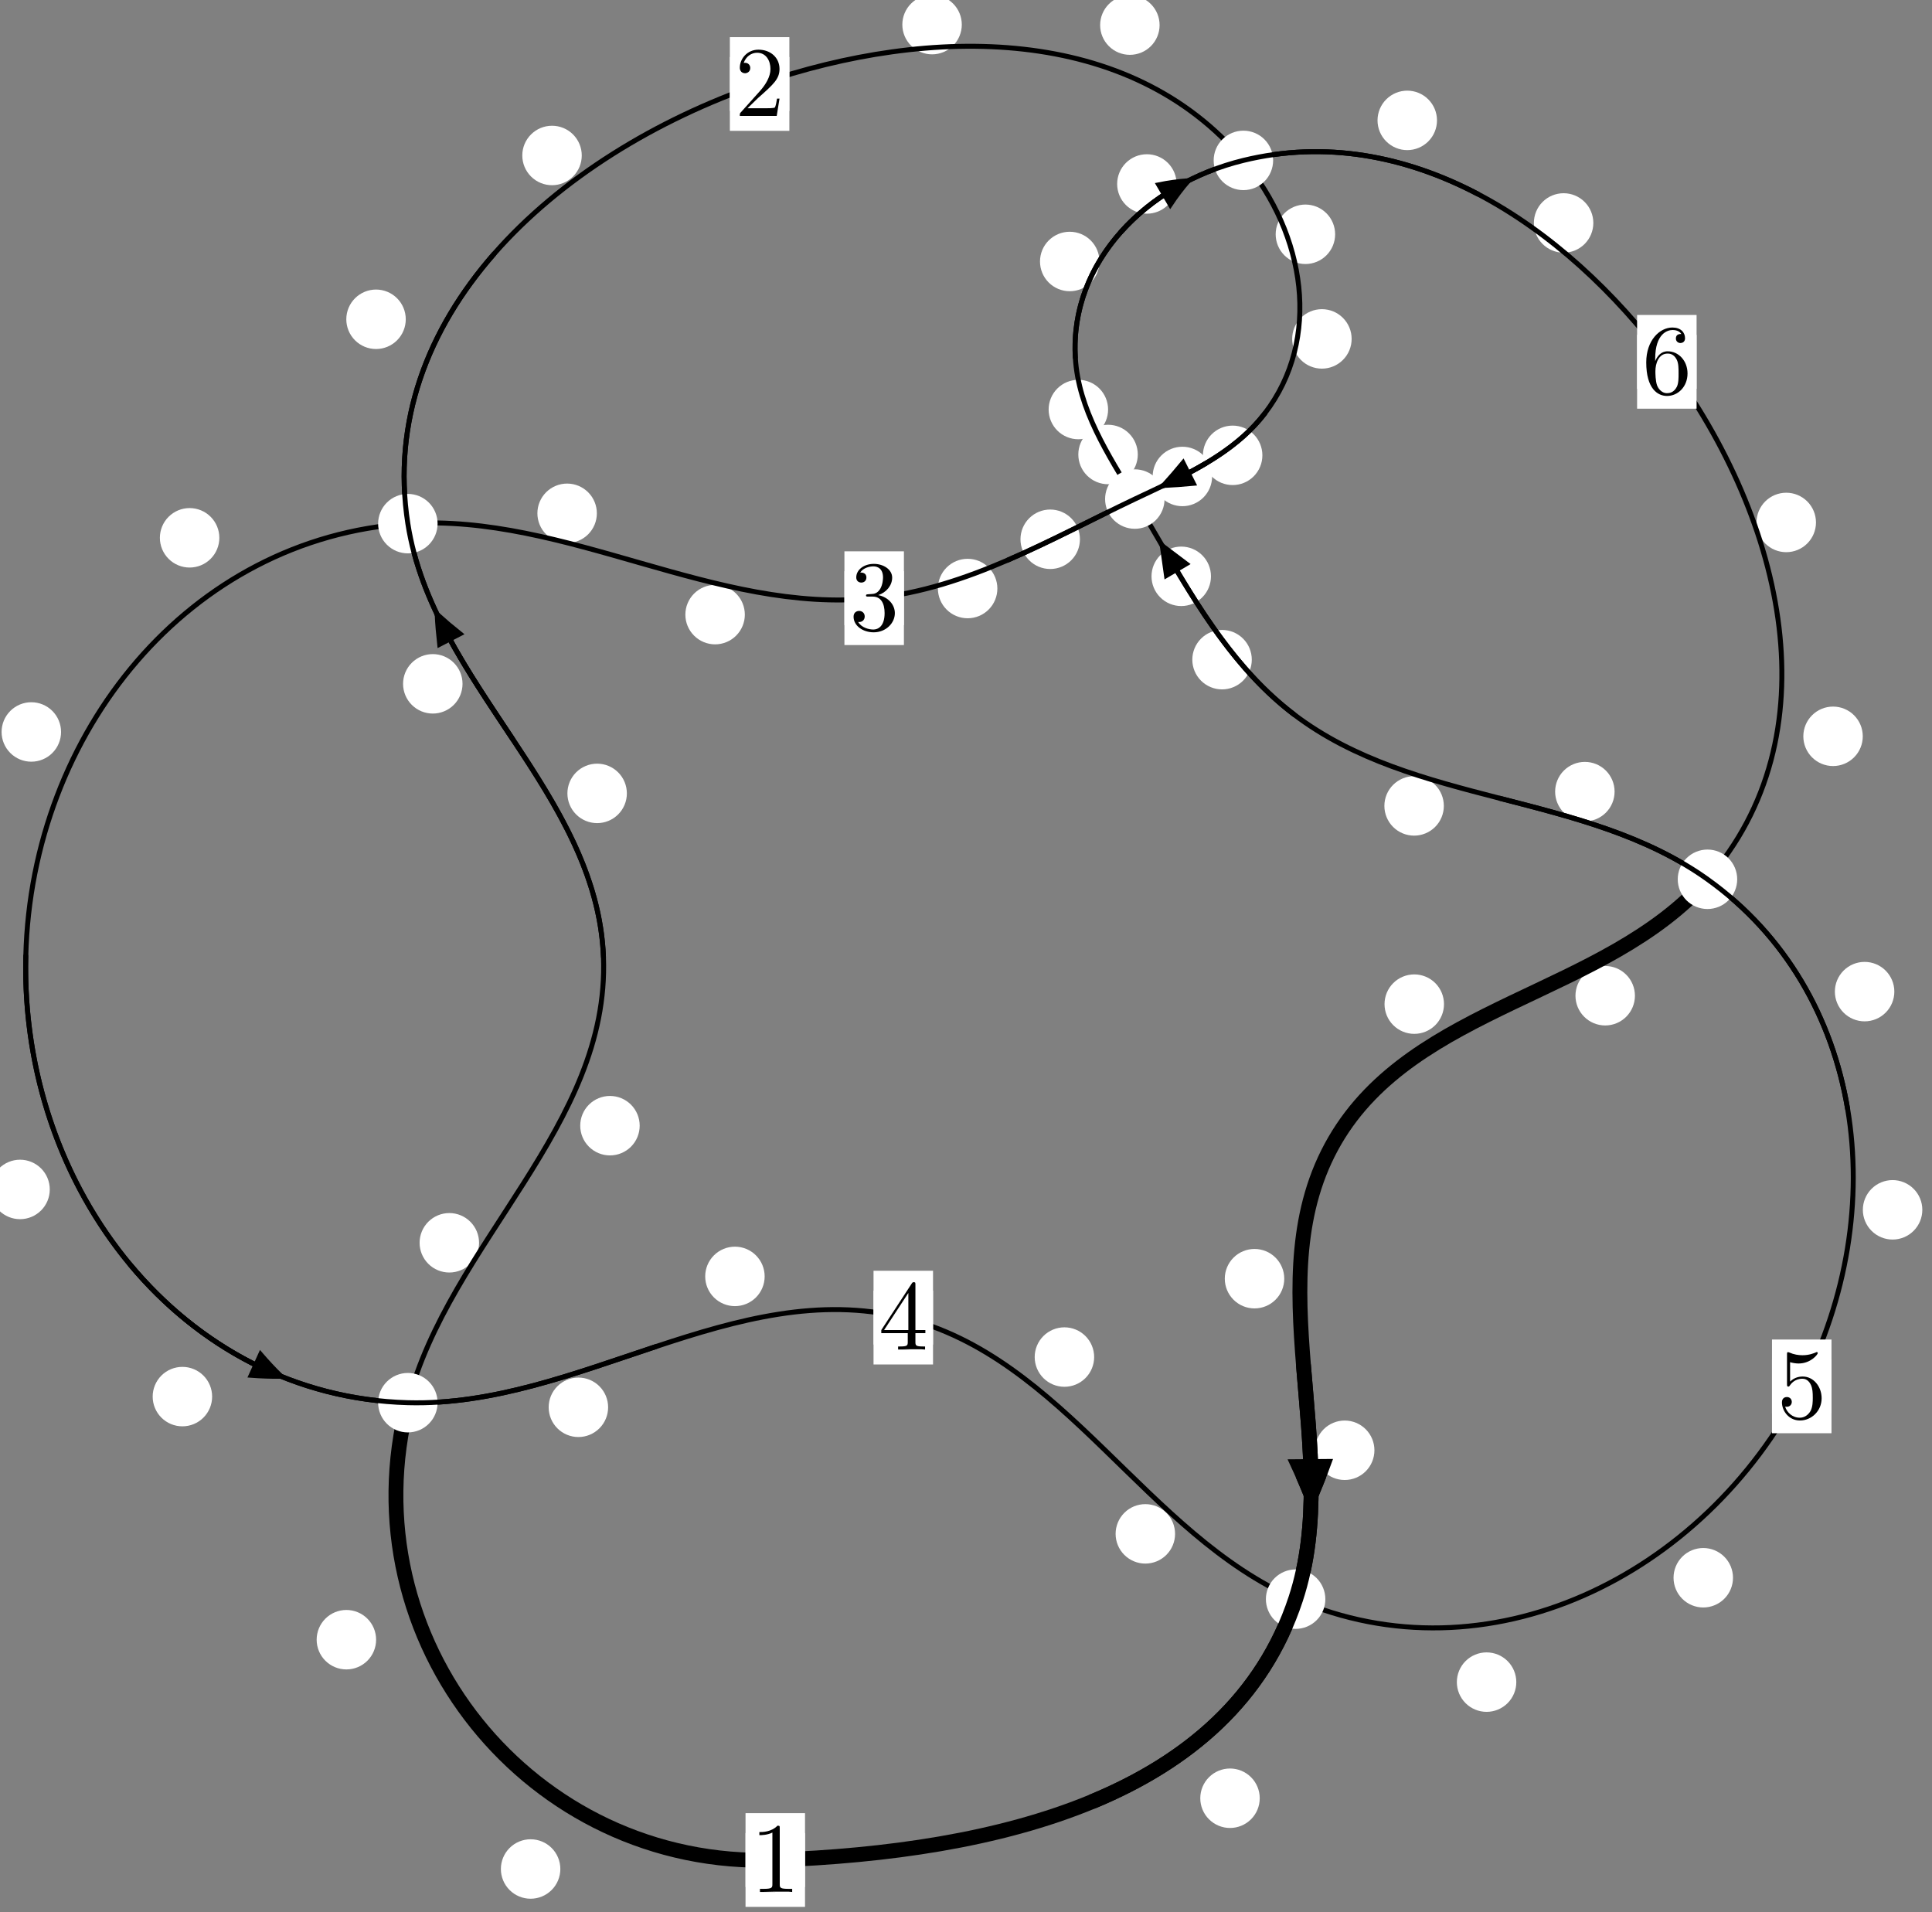 <?xml version="1.0"?>
<!-- Created by MetaPost 1.999 on 2021.07.06:0007 -->
<svg version="1.1" xmlns="http://www.w3.org/2000/svg" xmlns:xlink="http://www.w3.org/1999/xlink" width="194.216" height="192.195" viewBox="0 0 194.216 192.195">
<rect x="0" y="0" width="194.216" height="192.195" fill="#808080" stroke="none"/>
<!-- Original BoundingBox: -41.973480 -50.680603 152.242676 141.514511 -->
  <defs>
    <g transform="scale(0.01,0.01)" id="GLYPHcmr10_49">
      <path style="fill-rule: evenodd;" d="M294 -640C294 -664,294 -666,271 -666C209 -602,121 -602,89 -602L89 -571C109 -571,168 -571,220 -597L220 -79C220 -43,217 -31,127 -31L95 -31L95 -0L257 -0L130 -3L217 -3L257 -3L297 -3L384 -3L419 -0L419 -31L387 -31C297 -31,294 -42,294 -79"></path>
    </g>
    <g transform="scale(0.01,0.01)" id="GLYPHcmr10_50">
      <path style="fill-rule: evenodd;" d="M127 -77L233 -180C389 -318,449 -372,449 -472C449 -586,359 -666,237 -666C124 -666,50 -574,50 -485C50 -429,100 -429,103 -429C120 -429,155 -441,155 -482C155 -508,137 -534,102 -534C94 -534,92 -534,89 -533C112 -598,166 -635,224 -635C315 -635,358 -554,358 -472C358 -392,308 -313,253 -251L61 -37C50 -26,50 -24,50 -0L421 -0L449 -174L424 -174C419 -144,412 -100,402 -85C395 -77,329 -77,307 -77"></path>
    </g>
    <g transform="scale(0.01,0.01)" id="GLYPHcmr10_51">
      <path style="fill-rule: evenodd;" d="M290 -352C372 -379,430 -449,430 -528C430 -610,342 -666,246 -666C145 -666,69 -606,69 -530C69 -497,91 -478,120 -478C151 -478,171 -500,171 -529C171 -579,124 -579,109 -579C140 -628,206 -641,242 -641C283 -641,338 -619,338 -529C338 -517,336 -459,310 -415C280 -367,246 -364,221 -363C213 -362,189 -360,182 -360C174 -359,167 -358,167 -348C167 -337,174 -337,191 -337L235 -337C317 -337,354 -269,354 -171C354 -35,285 -6,241 -6C198 -6,123 -23,88 -82C123 -77,154 -99,154 -137C154 -173,127 -193,98 -193C74 -193,42 -179,42 -135C42 -44,135 22,244 22C366 22,457 -69,457 -171C457 -253,394 -331,290 -352"></path>
    </g>
    <g transform="scale(0.01,0.01)" id="GLYPHcmr10_52">
      <path style="fill-rule: evenodd;" d="M294 -165L294 -78C294 -42,292 -31,218 -31L197 -31L197 -0L332 -0L238 -3L290 -3L332 -3L374 -3L427 -3L468 -0L468 -31L447 -31C373 -31,371 -42,371 -78L371 -165L471 -165L471 -196L371 -196L371 -651C371 -671,371 -677,355 -677C346 -677,343 -677,335 -665L28 -196L28 -165M300 -196L56 -196L300 -569"></path>
    </g>
    <g transform="scale(0.01,0.01)" id="GLYPHcmr10_53">
      <path style="fill-rule: evenodd;" d="M449 -201C449 -320,367 -420,259 -420C211 -420,168 -404,132 -369L132 -564C152 -558,185 -551,217 -551C340 -551,410 -642,410 -655C410 -661,407 -666,400 -666C399 -666,397 -666,392 -663C372 -654,323 -634,256 -634C216 -634,170 -641,123 -662C115 -665,113 -665,111 -665C101 -665,101 -657,101 -641L101 -345C101 -327,101 -319,115 -319C122 -319,124 -322,128 -328C139 -344,176 -398,257 -398C309 -398,334 -352,342 -334C358 -297,360 -258,360 -208C360 -173,360 -113,336 -71C312 -32,275 -6,229 -6C156 -6,99 -59,82 -118C85 -117,88 -116,99 -116C132 -116,149 -141,149 -165C149 -189,132 -214,99 -214C85 -214,50 -207,50 -161C50 -75,119 22,231 22C347 22,449 -74,449 -201"></path>
    </g>
    <g transform="scale(0.01,0.01)" id="GLYPHcmr10_54">
      <path style="fill-rule: evenodd;" d="M132 -328L132 -352C132 -605,256 -641,307 -641C331 -641,373 -635,395 -601C380 -601,340 -601,340 -556C340 -525,364 -510,386 -510C402 -510,432 -519,432 -558C432 -618,388 -666,305 -666C177 -666,42 -537,42 -316C42 -49,158 22,251 22C362 22,457 -72,457 -204C457 -331,368 -427,257 -427C189 -427,152 -376,132 -328M251 -6C188 -6,158 -66,152 -81C134 -128,134 -208,134 -226C134 -304,166 -404,256 -404C272 -404,318 -404,349 -342C367 -305,367 -254,367 -205C367 -157,367 -107,350 -71C320 -11,274 -6,251 -6"></path>
    </g>
  </defs>
  <path d="M56.329 187.873C56.329 187.081,56.014 186.32,55.453 185.76C54.893 185.2,54.133 184.885,53.34 184.885C52.547 184.885,51.787 185.2,51.227 185.76C50.666 186.32,50.351 187.081,50.351 187.873C50.351 188.666,50.666 189.426,51.227 189.987C51.787 190.547,52.547 190.862,53.34 190.862C54.133 190.862,54.893 190.547,55.453 189.987C56.014 189.426,56.329 188.666,56.329 187.873Z" style="fill: rgb(100%,100%,100%);stroke: none;"></path>
  <path d="M80.925 186.97C80.925 186.178,80.61 185.418,80.049 184.857C79.489 184.297,78.729 183.982,77.936 183.982C77.143 183.982,76.383 184.297,75.823 184.857C75.262 185.418,74.947 186.178,74.947 186.97C74.947 187.763,75.262 188.523,75.823 189.084C76.383 189.644,77.143 189.959,77.936 189.959C78.729 189.959,79.489 189.644,80.049 189.084C80.61 188.523,80.925 187.763,80.925 186.97Z" style="fill: rgb(100%,100%,100%);stroke: none;"></path>
  <path d="M48.158 124.927C48.158 124.134,47.843 123.374,47.282 122.813C46.722 122.253,45.962 121.938,45.169 121.938C44.376 121.938,43.616 122.253,43.056 122.813C42.495 123.374,42.18 124.134,42.18 124.927C42.18 125.719,42.495 126.479,43.056 127.04C43.616 127.6,44.376 127.915,45.169 127.915C45.962 127.915,46.722 127.6,47.282 127.04C47.843 126.479,48.158 125.719,48.158 124.927Z" style="fill: rgb(100%,100%,100%);stroke: none;"></path>
  <path d="M37.809 164.824C37.809 164.031,37.494 163.271,36.934 162.711C36.373 162.15,35.613 161.835,34.821 161.835C34.028 161.835,33.268 162.15,32.707 162.711C32.147 163.271,31.832 164.031,31.832 164.824C31.832 165.617,32.147 166.377,32.707 166.937C33.268 167.498,34.028 167.813,34.821 167.813C35.613 167.813,36.373 167.498,36.934 166.937C37.494 166.377,37.809 165.617,37.809 164.824Z" style="fill: rgb(100%,100%,100%);stroke: none;"></path>
  <path d="M63.016 79.753C63.016 78.96,62.701 78.2,62.141 77.639C61.58 77.079,60.82 76.764,60.028 76.764C59.235 76.764,58.475 77.079,57.914 77.639C57.354 78.2,57.039 78.96,57.039 79.753C57.039 80.545,57.354 81.306,57.914 81.866C58.475 82.426,59.235 82.741,60.028 82.741C60.82 82.741,61.58 82.426,62.141 81.866C62.701 81.306,63.016 80.545,63.016 79.753Z" style="fill: rgb(100%,100%,100%);stroke: none;"></path>
  <path d="M64.305 113.155C64.305 112.362,63.99 111.602,63.43 111.041C62.869 110.481,62.109 110.166,61.316 110.166C60.524 110.166,59.763 110.481,59.203 111.041C58.642 111.602,58.328 112.362,58.328 113.155C58.328 113.947,58.642 114.707,59.203 115.268C59.763 115.828,60.524 116.143,61.316 116.143C62.109 116.143,62.869 115.828,63.43 115.268C63.99 114.707,64.305 113.947,64.305 113.155Z" style="fill: rgb(100%,100%,100%);stroke: none;"></path>
  <path d="M40.79 32.095C40.79 31.302,40.475 30.542,39.915 29.982C39.354 29.421,38.594 29.106,37.801 29.106C37.009 29.106,36.249 29.421,35.688 29.982C35.128 30.542,34.813 31.302,34.813 32.095C34.813 32.888,35.128 33.648,35.688 34.208C36.249 34.769,37.009 35.084,37.801 35.084C38.594 35.084,39.354 34.769,39.915 34.208C40.475 33.648,40.79 32.888,40.79 32.095Z" style="fill: rgb(100%,100%,100%);stroke: none;"></path>
  <path d="M46.496 68.739C46.496 67.947,46.181 67.187,45.621 66.626C45.06 66.066,44.3 65.751,43.507 65.751C42.715 65.751,41.955 66.066,41.394 66.626C40.834 67.187,40.519 67.947,40.519 68.739C40.519 69.532,40.834 70.292,41.394 70.853C41.955 71.413,42.715 71.728,43.507 71.728C44.3 71.728,45.06 71.413,45.621 70.853C46.181 70.292,46.496 69.532,46.496 68.739Z" style="fill: rgb(100%,100%,100%);stroke: none;"></path>
  <path d="M96.686 2.474C96.686 1.682,96.371 0.921,95.81 0.361C95.25 -0.2,94.49 -0.515,93.697 -0.515C92.904 -0.515,92.144 -0.2,91.584 0.361C91.023 0.921,90.708 1.682,90.708 2.474C90.708 3.267,91.023 4.027,91.584 4.588C92.144 5.148,92.904 5.463,93.697 5.463C94.49 5.463,95.25 5.148,95.81 4.588C96.371 4.027,96.686 3.267,96.686 2.474Z" style="fill: rgb(100%,100%,100%);stroke: none;"></path>
  <path d="M58.482 15.628C58.482 14.836,58.167 14.075,57.606 13.515C57.046 12.954,56.286 12.64,55.493 12.64C54.7 12.64,53.94 12.954,53.38 13.515C52.819 14.075,52.504 14.836,52.504 15.628C52.504 16.421,52.819 17.181,53.38 17.742C53.94 18.302,54.7 18.617,55.493 18.617C56.286 18.617,57.046 18.302,57.606 17.742C58.167 17.181,58.482 16.421,58.482 15.628Z" style="fill: rgb(100%,100%,100%);stroke: none;"></path>
  <path d="M134.216 23.551C134.216 22.758,133.901 21.998,133.341 21.438C132.78 20.877,132.02 20.562,131.227 20.562C130.435 20.562,129.674 20.877,129.114 21.438C128.553 21.998,128.238 22.758,128.238 23.551C128.238 24.344,128.553 25.104,129.114 25.665C129.674 26.225,130.435 26.54,131.227 26.54C132.02 26.54,132.78 26.225,133.341 25.665C133.901 25.104,134.216 24.344,134.216 23.551Z" style="fill: rgb(100%,100%,100%);stroke: none;"></path>
  <path d="M116.57 2.523C116.57 1.731,116.255 0.971,115.695 0.41C115.134 -0.15,114.374 -0.465,113.581 -0.465C112.788 -0.465,112.028 -0.15,111.468 0.41C110.907 0.971,110.592 1.731,110.592 2.523C110.592 3.316,110.907 4.076,111.468 4.637C112.028 5.197,112.788 5.512,113.581 5.512C114.374 5.512,115.134 5.197,115.695 4.637C116.255 4.076,116.57 3.316,116.57 2.523Z" style="fill: rgb(100%,100%,100%);stroke: none;"></path>
  <path d="M126.902 45.77C126.902 44.978,126.588 44.217,126.027 43.657C125.467 43.097,124.706 42.782,123.914 42.782C123.121 42.782,122.361 43.097,121.8 43.657C121.24 44.217,120.925 44.978,120.925 45.77C120.925 46.563,121.24 47.323,121.8 47.884C122.361 48.444,123.121 48.759,123.914 48.759C124.706 48.759,125.467 48.444,126.027 47.884C126.588 47.323,126.902 46.563,126.902 45.77Z" style="fill: rgb(100%,100%,100%);stroke: none;"></path>
  <path d="M135.875 34.067C135.875 33.274,135.56 32.514,134.999 31.954C134.439 31.393,133.679 31.078,132.886 31.078C132.093 31.078,131.333 31.393,130.773 31.954C130.212 32.514,129.897 33.274,129.897 34.067C129.897 34.86,130.212 35.62,130.773 36.18C131.333 36.741,132.093 37.056,132.886 37.056C133.679 37.056,134.439 36.741,134.999 36.18C135.56 35.62,135.875 34.86,135.875 34.067Z" style="fill: rgb(100%,100%,100%);stroke: none;"></path>
  <path d="M108.562 54.208C108.562 53.415,108.247 52.655,107.686 52.095C107.126 51.534,106.366 51.219,105.573 51.219C104.78 51.219,104.02 51.534,103.46 52.095C102.899 52.655,102.584 53.415,102.584 54.208C102.584 55.001,102.899 55.761,103.46 56.321C104.02 56.882,104.78 57.197,105.573 57.197C106.366 57.197,107.126 56.882,107.686 56.321C108.247 55.761,108.562 55.001,108.562 54.208Z" style="fill: rgb(100%,100%,100%);stroke: none;"></path>
  <path d="M121.849 47.894C121.849 47.102,121.534 46.341,120.974 45.781C120.414 45.22,119.653 44.906,118.861 44.906C118.068 44.906,117.308 45.22,116.747 45.781C116.187 46.341,115.872 47.102,115.872 47.894C115.872 48.687,116.187 49.447,116.747 50.008C117.308 50.568,118.068 50.883,118.861 50.883C119.653 50.883,120.414 50.568,120.974 50.008C121.534 49.447,121.849 48.687,121.849 47.894Z" style="fill: rgb(100%,100%,100%);stroke: none;"></path>
  <path d="M74.875 61.783C74.875 60.99,74.56 60.23,73.999 59.669C73.439 59.109,72.679 58.794,71.886 58.794C71.093 58.794,70.333 59.109,69.773 59.669C69.212 60.23,68.897 60.99,68.897 61.783C68.897 62.575,69.212 63.335,69.773 63.896C70.333 64.456,71.093 64.771,71.886 64.771C72.679 64.771,73.439 64.456,73.999 63.896C74.56 63.335,74.875 62.575,74.875 61.783Z" style="fill: rgb(100%,100%,100%);stroke: none;"></path>
  <path d="M100.261 59.16C100.261 58.367,99.946 57.607,99.385 57.046C98.825 56.486,98.065 56.171,97.272 56.171C96.479 56.171,95.719 56.486,95.159 57.046C94.598 57.607,94.283 58.367,94.283 59.16C94.283 59.952,94.598 60.713,95.159 61.273C95.719 61.834,96.479 62.149,97.272 62.149C98.065 62.149,98.825 61.834,99.385 61.273C99.946 60.713,100.261 59.952,100.261 59.16Z" style="fill: rgb(100%,100%,100%);stroke: none;"></path>
  <path d="M22.05 54.061C22.05 53.268,21.735 52.508,21.174 51.948C20.614 51.387,19.854 51.072,19.061 51.072C18.268 51.072,17.508 51.387,16.948 51.948C16.387 52.508,16.072 53.268,16.072 54.061C16.072 54.854,16.387 55.614,16.948 56.174C17.508 56.735,18.268 57.05,19.061 57.05C19.854 57.05,20.614 56.735,21.174 56.174C21.735 55.614,22.05 54.854,22.05 54.061Z" style="fill: rgb(100%,100%,100%);stroke: none;"></path>
  <path d="M60 51.597C60 50.805,59.685 50.045,59.124 49.484C58.564 48.924,57.804 48.609,57.011 48.609C56.218 48.609,55.458 48.924,54.898 49.484C54.337 50.045,54.022 50.805,54.022 51.597C54.022 52.39,54.337 53.15,54.898 53.711C55.458 54.271,56.218 54.586,57.011 54.586C57.804 54.586,58.564 54.271,59.124 53.711C59.685 53.15,60 52.39,60 51.597Z" style="fill: rgb(100%,100%,100%);stroke: none;"></path>
  <path d="M5.004 119.564C5.004 118.771,4.689 118.011,4.129 117.451C3.568 116.89,2.808 116.575,2.015 116.575C1.223 116.575,0.462 116.89,-0.098 117.451C-0.659 118.011,-0.973 118.771,-0.973 119.564C-0.973 120.357,-0.659 121.117,-0.098 121.677C0.462 122.238,1.223 122.553,2.015 122.553C2.808 122.553,3.568 122.238,4.129 121.677C4.689 121.117,5.004 120.357,5.004 119.564Z" style="fill: rgb(100%,100%,100%);stroke: none;"></path>
  <path d="M6.138 73.577C6.138 72.785,5.823 72.025,5.262 71.464C4.702 70.904,3.942 70.589,3.149 70.589C2.356 70.589,1.596 70.904,1.036 71.464C0.475 72.025,0.16 72.785,0.16 73.577C0.16 74.37,0.475 75.13,1.036 75.691C1.596 76.251,2.356 76.566,3.149 76.566C3.942 76.566,4.702 76.251,5.262 75.691C5.823 75.13,6.138 74.37,6.138 73.577Z" style="fill: rgb(100%,100%,100%);stroke: none;"></path>
  <path d="M61.132 141.463C61.132 140.67,60.817 139.91,60.257 139.35C59.696 138.789,58.936 138.474,58.143 138.474C57.351 138.474,56.591 138.789,56.03 139.35C55.47 139.91,55.155 140.67,55.155 141.463C55.155 142.256,55.47 143.016,56.03 143.576C56.591 144.137,57.351 144.452,58.143 144.452C58.936 144.452,59.696 144.137,60.257 143.576C60.817 143.016,61.132 142.256,61.132 141.463Z" style="fill: rgb(100%,100%,100%);stroke: none;"></path>
  <path d="M21.325 140.388C21.325 139.595,21.01 138.835,20.45 138.274C19.89 137.714,19.129 137.399,18.337 137.399C17.544 137.399,16.784 137.714,16.223 138.274C15.663 138.835,15.348 139.595,15.348 140.388C15.348 141.18,15.663 141.941,16.223 142.501C16.784 143.062,17.544 143.376,18.337 143.376C19.129 143.376,19.89 143.062,20.45 142.501C21.01 141.941,21.325 141.18,21.325 140.388Z" style="fill: rgb(100%,100%,100%);stroke: none;"></path>
  <path d="M109.991 136.413C109.991 135.62,109.676 134.86,109.115 134.3C108.555 133.739,107.794 133.424,107.002 133.424C106.209 133.424,105.449 133.739,104.888 134.3C104.328 134.86,104.013 135.62,104.013 136.413C104.013 137.206,104.328 137.966,104.888 138.526C105.449 139.087,106.209 139.402,107.002 139.402C107.794 139.402,108.555 139.087,109.115 138.526C109.676 137.966,109.991 137.206,109.991 136.413Z" style="fill: rgb(100%,100%,100%);stroke: none;"></path>
  <path d="M76.868 128.305C76.868 127.512,76.553 126.752,75.993 126.192C75.432 125.631,74.672 125.316,73.88 125.316C73.087 125.316,72.327 125.631,71.766 126.192C71.206 126.752,70.891 127.512,70.891 128.305C70.891 129.098,71.206 129.858,71.766 130.419C72.327 130.979,73.087 131.294,73.88 131.294C74.672 131.294,75.432 130.979,75.993 130.419C76.553 129.858,76.868 129.098,76.868 128.305Z" style="fill: rgb(100%,100%,100%);stroke: none;"></path>
  <path d="M152.428 169.088C152.428 168.296,152.113 167.535,151.553 166.975C150.992 166.414,150.232 166.1,149.44 166.1C148.647 166.1,147.887 166.414,147.326 166.975C146.766 167.535,146.451 168.296,146.451 169.088C146.451 169.881,146.766 170.641,147.326 171.202C147.887 171.762,148.647 172.077,149.44 172.077C150.232 172.077,150.992 171.762,151.553 171.202C152.113 170.641,152.428 169.881,152.428 169.088Z" style="fill: rgb(100%,100%,100%);stroke: none;"></path>
  <path d="M118.125 154.185C118.125 153.393,117.81 152.632,117.25 152.072C116.689 151.511,115.929 151.197,115.137 151.197C114.344 151.197,113.584 151.511,113.023 152.072C112.463 152.632,112.148 153.393,112.148 154.185C112.148 154.978,112.463 155.738,113.023 156.299C113.584 156.859,114.344 157.174,115.137 157.174C115.929 157.174,116.689 156.859,117.25 156.299C117.81 155.738,118.125 154.978,118.125 154.185Z" style="fill: rgb(100%,100%,100%);stroke: none;"></path>
  <path d="M193.243 121.613C193.243 120.82,192.928 120.06,192.367 119.499C191.807 118.939,191.047 118.624,190.254 118.624C189.461 118.624,188.701 118.939,188.141 119.499C187.58 120.06,187.265 120.82,187.265 121.613C187.265 122.405,187.58 123.166,188.141 123.726C188.701 124.286,189.461 124.601,190.254 124.601C191.047 124.601,191.807 124.286,192.367 123.726C192.928 123.166,193.243 122.405,193.243 121.613Z" style="fill: rgb(100%,100%,100%);stroke: none;"></path>
  <path d="M174.211 158.597C174.211 157.804,173.896 157.044,173.336 156.483C172.775 155.923,172.015 155.608,171.222 155.608C170.43 155.608,169.669 155.923,169.109 156.483C168.549 157.044,168.234 157.804,168.234 158.597C168.234 159.389,168.549 160.15,169.109 160.71C169.669 161.27,170.43 161.585,171.222 161.585C172.015 161.585,172.775 161.27,173.336 160.71C173.896 160.15,174.211 159.389,174.211 158.597Z" style="fill: rgb(100%,100%,100%);stroke: none;"></path>
  <path d="M162.308 79.575C162.308 78.782,161.993 78.022,161.433 77.461C160.872 76.901,160.112 76.586,159.32 76.586C158.527 76.586,157.767 76.901,157.206 77.461C156.646 78.022,156.331 78.782,156.331 79.575C156.331 80.367,156.646 81.128,157.206 81.688C157.767 82.249,158.527 82.564,159.32 82.564C160.112 82.564,160.872 82.249,161.433 81.688C161.993 81.128,162.308 80.367,162.308 79.575Z" style="fill: rgb(100%,100%,100%);stroke: none;"></path>
  <path d="M190.43 99.678C190.43 98.886,190.115 98.126,189.554 97.565C188.994 97.005,188.234 96.69,187.441 96.69C186.648 96.69,185.888 97.005,185.328 97.565C184.767 98.126,184.452 98.886,184.452 99.678C184.452 100.471,184.767 101.231,185.328 101.792C185.888 102.352,186.648 102.667,187.441 102.667C188.234 102.667,188.994 102.352,189.554 101.792C190.115 101.231,190.43 100.471,190.43 99.678Z" style="fill: rgb(100%,100%,100%);stroke: none;"></path>
  <path d="M125.837 66.31C125.837 65.517,125.522 64.757,124.961 64.196C124.401 63.636,123.641 63.321,122.848 63.321C122.055 63.321,121.295 63.636,120.735 64.196C120.174 64.757,119.859 65.517,119.859 66.31C119.859 67.102,120.174 67.863,120.735 68.423C121.295 68.984,122.055 69.298,122.848 69.298C123.641 69.298,124.401 68.984,124.961 68.423C125.522 67.863,125.837 67.102,125.837 66.31Z" style="fill: rgb(100%,100%,100%);stroke: none;"></path>
  <path d="M145.143 81.01C145.143 80.218,144.828 79.457,144.268 78.897C143.707 78.336,142.947 78.022,142.154 78.022C141.362 78.022,140.602 78.336,140.041 78.897C139.481 79.457,139.166 80.218,139.166 81.01C139.166 81.803,139.481 82.563,140.041 83.124C140.602 83.684,141.362 83.999,142.154 83.999C142.947 83.999,143.707 83.684,144.268 83.124C144.828 82.563,145.143 81.803,145.143 81.01Z" style="fill: rgb(100%,100%,100%);stroke: none;"></path>
  <path d="M114.377 45.686C114.377 44.893,114.062 44.133,113.501 43.573C112.941 43.012,112.18 42.697,111.388 42.697C110.595 42.697,109.835 43.012,109.274 43.573C108.714 44.133,108.399 44.893,108.399 45.686C108.399 46.479,108.714 47.239,109.274 47.799C109.835 48.36,110.595 48.675,111.388 48.675C112.18 48.675,112.941 48.36,113.501 47.799C114.062 47.239,114.377 46.479,114.377 45.686Z" style="fill: rgb(100%,100%,100%);stroke: none;"></path>
  <path d="M121.734 57.932C121.734 57.139,121.419 56.379,120.859 55.819C120.298 55.258,119.538 54.943,118.745 54.943C117.953 54.943,117.193 55.258,116.632 55.819C116.072 56.379,115.757 57.139,115.757 57.932C115.757 58.725,116.072 59.485,116.632 60.045C117.193 60.606,117.953 60.921,118.745 60.921C119.538 60.921,120.298 60.606,120.859 60.045C121.419 59.485,121.734 58.725,121.734 57.932Z" style="fill: rgb(100%,100%,100%);stroke: none;"></path>
  <path d="M110.524 26.285C110.524 25.492,110.209 24.732,109.649 24.172C109.088 23.611,108.328 23.296,107.535 23.296C106.743 23.296,105.982 23.611,105.422 24.172C104.861 24.732,104.547 25.492,104.547 26.285C104.547 27.078,104.861 27.838,105.422 28.398C105.982 28.959,106.743 29.274,107.535 29.274C108.328 29.274,109.088 28.959,109.649 28.398C110.209 27.838,110.524 27.078,110.524 26.285Z" style="fill: rgb(100%,100%,100%);stroke: none;"></path>
  <path d="M111.392 41.166C111.392 40.374,111.077 39.614,110.517 39.053C109.956 38.493,109.196 38.178,108.404 38.178C107.611 38.178,106.851 38.493,106.29 39.053C105.73 39.614,105.415 40.374,105.415 41.166C105.415 41.959,105.73 42.719,106.29 43.28C106.851 43.84,107.611 44.155,108.404 44.155C109.196 44.155,109.956 43.84,110.517 43.28C111.077 42.719,111.392 41.959,111.392 41.166Z" style="fill: rgb(100%,100%,100%);stroke: none;"></path>
  <path d="M144.455 12.101C144.455 11.308,144.14 10.548,143.58 9.988C143.019 9.427,142.259 9.112,141.466 9.112C140.674 9.112,139.913 9.427,139.353 9.988C138.792 10.548,138.477 11.308,138.477 12.101C138.477 12.894,138.792 13.654,139.353 14.214C139.913 14.775,140.674 15.09,141.466 15.09C142.259 15.09,143.019 14.775,143.58 14.214C144.14 13.654,144.455 12.894,144.455 12.101Z" style="fill: rgb(100%,100%,100%);stroke: none;"></path>
  <path d="M118.28 18.492C118.28 17.7,117.965 16.94,117.405 16.379C116.844 15.819,116.084 15.504,115.291 15.504C114.499 15.504,113.739 15.819,113.178 16.379C112.618 16.94,112.303 17.7,112.303 18.492C112.303 19.285,112.618 20.045,113.178 20.606C113.739 21.166,114.499 21.481,115.291 21.481C116.084 21.481,116.844 21.166,117.405 20.606C117.965 20.045,118.28 19.285,118.28 18.492Z" style="fill: rgb(100%,100%,100%);stroke: none;"></path>
  <path d="M182.553 52.518C182.553 51.725,182.238 50.965,181.677 50.404C181.117 49.844,180.357 49.529,179.564 49.529C178.771 49.529,178.011 49.844,177.451 50.404C176.89 50.965,176.575 51.725,176.575 52.518C176.575 53.31,176.89 54.07,177.451 54.631C178.011 55.191,178.771 55.506,179.564 55.506C180.357 55.506,181.117 55.191,181.677 54.631C182.238 54.07,182.553 53.31,182.553 52.518Z" style="fill: rgb(100%,100%,100%);stroke: none;"></path>
  <path d="M160.171 22.411C160.171 21.619,159.856 20.858,159.296 20.298C158.735 19.737,157.975 19.423,157.182 19.423C156.39 19.423,155.629 19.737,155.069 20.298C154.508 20.858,154.194 21.619,154.194 22.411C154.194 23.204,154.508 23.964,155.069 24.525C155.629 25.085,156.39 25.4,157.182 25.4C157.975 25.4,158.735 25.085,159.296 24.525C159.856 23.964,160.171 23.204,160.171 22.411Z" style="fill: rgb(100%,100%,100%);stroke: none;"></path>
  <path d="M164.353 100.091C164.353 99.299,164.038 98.538,163.477 97.978C162.917 97.417,162.157 97.102,161.364 97.102C160.571 97.102,159.811 97.417,159.251 97.978C158.69 98.538,158.375 99.299,158.375 100.091C158.375 100.884,158.69 101.644,159.251 102.205C159.811 102.765,160.571 103.08,161.364 103.08C162.157 103.08,162.917 102.765,163.477 102.205C164.038 101.644,164.353 100.884,164.353 100.091Z" style="fill: rgb(100%,100%,100%);stroke: none;"></path>
  <path d="M187.258 74.015C187.258 73.222,186.943 72.462,186.383 71.902C185.822 71.341,185.062 71.026,184.269 71.026C183.477 71.026,182.717 71.341,182.156 71.902C181.596 72.462,181.281 73.222,181.281 74.015C181.281 74.808,181.596 75.568,182.156 76.128C182.717 76.689,183.477 77.004,184.269 77.004C185.062 77.004,185.822 76.689,186.383 76.128C186.943 75.568,187.258 74.808,187.258 74.015Z" style="fill: rgb(100%,100%,100%);stroke: none;"></path>
  <path d="M129.101 128.535C129.101 127.742,128.786 126.982,128.225 126.421C127.665 125.861,126.905 125.546,126.112 125.546C125.319 125.546,124.559 125.861,123.999 126.421C123.438 126.982,123.123 127.742,123.123 128.535C123.123 129.327,123.438 130.088,123.999 130.648C124.559 131.209,125.319 131.523,126.112 131.523C126.905 131.523,127.665 131.209,128.225 130.648C128.786 130.088,129.101 129.327,129.101 128.535Z" style="fill: rgb(100%,100%,100%);stroke: none;"></path>
  <path d="M145.159 100.936C145.159 100.144,144.844 99.383,144.284 98.823C143.723 98.262,142.963 97.948,142.17 97.948C141.378 97.948,140.617 98.262,140.057 98.823C139.496 99.383,139.181 100.144,139.181 100.936C139.181 101.729,139.496 102.489,140.057 103.05C140.617 103.61,141.378 103.925,142.17 103.925C142.963 103.925,143.723 103.61,144.284 103.05C144.844 102.489,145.159 101.729,145.159 100.936Z" style="fill: rgb(100%,100%,100%);stroke: none;"></path>
  <path d="M126.636 180.761C126.636 179.968,126.321 179.208,125.761 178.648C125.2 178.087,124.44 177.772,123.648 177.772C122.855 177.772,122.095 178.087,121.534 178.648C120.974 179.208,120.659 179.968,120.659 180.761C120.659 181.554,120.974 182.314,121.534 182.874C122.095 183.435,122.855 183.75,123.648 183.75C124.44 183.75,125.2 183.435,125.761 182.874C126.321 182.314,126.636 181.554,126.636 180.761Z" style="fill: rgb(100%,100%,100%);stroke: none;"></path>
  <path d="M138.165 145.782C138.165 144.99,137.85 144.229,137.29 143.669C136.73 143.109,135.969 142.794,135.177 142.794C134.384 142.794,133.624 143.109,133.063 143.669C132.503 144.229,132.188 144.99,132.188 145.782C132.188 146.575,132.503 147.335,133.063 147.896C133.624 148.456,134.384 148.771,135.177 148.771C135.969 148.771,136.73 148.456,137.29 147.896C137.85 147.335,138.165 146.575,138.165 145.782Z" style="fill: rgb(100%,100%,100%);stroke: none;"></path>
  <path d="M77.936 186.97C53.34 187.873,34.821 164.824,41 141C45.169 124.927,61.316 113.155,60.663 96.209C60.028 79.753,43.507 68.739,41 52.637C37.801 32.095,55.493 15.628,76.362 8.443C93.697 2.474,113.581 2.523,124.994 16.123C131.227 23.551,132.886 34.067,127.144 41.556C123.914 45.77,118.861 47.894,114.079 50.166C105.573 54.208,97.272 59.16,87.877 60.13C71.886 61.783,57.011 51.597,41 52.637C19.061 54.061,3.149 73.577,2.594 96.088C2.015 119.564,18.337 140.388,41 141C58.143 141.463,73.88 128.305,90.804 132.448C107.002 136.413,115.137 154.185,130.244 160.749C149.44 169.088,171.222 158.597,181.121 139.36C190.254 121.613,187.441 99.678,171.646 88.386C159.32 79.575,142.154 81.01,130.079 71.816C122.848 66.31,118.745 57.932,114.079 50.166C111.388 45.686,108.404 41.166,108.098 35.933C107.535 26.285,115.291 18.492,124.994 16.123C141.466 12.101,157.182 22.411,167.561 36.371C179.564 52.518,184.269 74.015,171.646 88.386C161.364 100.091,142.17 100.936,134.193 114.647C126.112 128.535,135.177 145.782,130.244 160.749C123.648 180.761,99.996 186.161,77.936 186.97" style="stroke:rgb(0%,0%,0%); stroke-width: 0.498;stroke-linecap: round;stroke-linejoin: round;stroke-miterlimit: 10;fill: none;"></path>
  <path d="M77.936 186.97C53.34 187.873,34.821 164.824,41 141" style="stroke:rgb(0%,0%,0%); stroke-width: 1.494;stroke-linecap: round;stroke-linejoin: round;stroke-miterlimit: 10;fill: none;"></path>
  <path d="M171.646 88.386C161.364 100.091,142.17 100.936,134.193 114.647C126.112 128.535,135.177 145.782,130.244 160.749C123.648 180.761,99.996 186.161,77.936 186.97" style="stroke:rgb(0%,0%,0%); stroke-width: 1.494;stroke-linecap: round;stroke-linejoin: round;stroke-miterlimit: 10;fill: none;"></path>
  <path d="M43.989 141C43.989 140.207,43.674 139.447,43.113 138.887C42.553 138.326,41.793 138.011,41 138.011C40.207 138.011,39.447 138.326,38.887 138.887C38.326 139.447,38.011 140.207,38.011 141C38.011 141.793,38.326 142.553,38.887 143.113C39.447 143.674,40.207 143.989,41 143.989C41.793 143.989,42.553 143.674,43.113 143.113C43.674 142.553,43.989 141.793,43.989 141Z" style="fill: rgb(100%,100%,100%);stroke: none;"></path>
  <path d="M13.081 127.118C19.922 135.335,29.668 140.694,41 141C49.572 141.232,57.792 138.058,65.984 135.344" style="stroke:rgb(0%,0%,0%); stroke-width: 0.498;stroke-linecap: round;stroke-linejoin: round;stroke-miterlimit: 10;fill: none;"></path>
  <path d="M127.983 16.123C127.983 15.331,127.668 14.57,127.107 14.01C126.547 13.45,125.787 13.135,124.994 13.135C124.201 13.135,123.441 13.45,122.881 14.01C122.32 14.57,122.005 15.331,122.005 16.123C122.005 16.916,122.32 17.676,122.881 18.237C123.441 18.797,124.201 19.112,124.994 19.112C125.787 19.112,126.547 18.797,127.107 18.237C127.668 17.676,127.983 16.916,127.983 16.123Z" style="fill: rgb(100%,100%,100%);stroke: none;"></path>
  <path d="M112.697 23.299C115.778 19.848,120.143 17.308,124.994 16.123C133.23 14.112,141.277 15.684,148.563 19.504" style="stroke:rgb(0%,0%,0%); stroke-width: 0.498;stroke-linecap: round;stroke-linejoin: round;stroke-miterlimit: 10;fill: none;"></path>
  <path d="M43.989 52.637C43.989 51.844,43.674 51.084,43.113 50.523C42.553 49.963,41.793 49.648,41 49.648C40.207 49.648,39.447 49.963,38.887 50.523C38.326 51.084,38.011 51.844,38.011 52.637C38.011 53.429,38.326 54.19,38.887 54.75C39.447 55.311,40.207 55.625,41 55.625C41.793 55.625,42.553 55.311,43.113 54.75C43.674 54.19,43.989 53.429,43.989 52.637Z" style="fill: rgb(100%,100%,100%);stroke: none;"></path>
  <path d="M51.533 74.29C47.011 67.467,42.254 60.688,41 52.637C39.401 42.366,43.024 33.114,49.656 25.531" style="stroke:rgb(0%,0%,0%); stroke-width: 0.498;stroke-linecap: round;stroke-linejoin: round;stroke-miterlimit: 10;fill: none;"></path>
  <path d="M133.232 160.749C133.232 159.956,132.918 159.196,132.357 158.635C131.797 158.075,131.036 157.76,130.244 157.76C129.451 157.76,128.691 158.075,128.13 158.635C127.57 159.196,127.255 159.956,127.255 160.749C127.255 161.541,127.57 162.301,128.13 162.862C128.691 163.422,129.451 163.737,130.244 163.737C131.036 163.737,131.797 163.422,132.357 162.862C132.918 162.301,133.232 161.541,133.232 160.749Z" style="fill: rgb(100%,100%,100%);stroke: none;"></path>
  <path d="M131.038 137.293C131.677 145.212,132.71 153.265,130.244 160.749C126.946 170.755,119.384 177.108,109.889 181.061" style="stroke:rgb(0%,0%,0%); stroke-width: 1.494;stroke-linecap: round;stroke-linejoin: round;stroke-miterlimit: 10;fill: none;"></path>
  <path d="M117.068 50.166C117.068 49.373,116.753 48.613,116.193 48.053C115.632 47.492,114.872 47.177,114.079 47.177C113.287 47.177,112.527 47.492,111.966 48.053C111.406 48.613,111.091 49.373,111.091 50.166C111.091 50.959,111.406 51.719,111.966 52.279C112.527 52.84,113.287 53.155,114.079 53.155C114.872 53.155,115.632 52.84,116.193 52.279C116.753 51.719,117.068 50.959,117.068 50.166Z" style="fill: rgb(100%,100%,100%);stroke: none;"></path>
  <path d="M121.193 46.59C118.929 47.931,116.47 49.03,114.079 50.166C109.826 52.187,105.624 54.435,101.311 56.3" style="stroke:rgb(0%,0%,0%); stroke-width: 0.498;stroke-linecap: round;stroke-linejoin: round;stroke-miterlimit: 10;fill: none;"></path>
  <path d="M174.634 88.386C174.634 87.594,174.319 86.834,173.759 86.273C173.198 85.713,172.438 85.398,171.646 85.398C170.853 85.398,170.093 85.713,169.532 86.273C168.972 86.834,168.657 87.594,168.657 88.386C168.657 89.179,168.972 89.939,169.532 90.5C170.093 91.06,170.853 91.375,171.646 91.375C172.438 91.375,173.198 91.06,173.759 90.5C174.319 89.939,174.634 89.179,174.634 88.386Z" style="fill: rgb(100%,100%,100%);stroke: none;"></path>
  <path d="M185.731 111.452C184.195 102.339,179.543 94.032,171.646 88.386C165.483 83.981,158.11 82.137,150.768 80.245" style="stroke:rgb(0%,0%,0%); stroke-width: 0.498;stroke-linecap: round;stroke-linejoin: round;stroke-miterlimit: 10;fill: none;"></path>
  <path d="M134.193 114.647C127.728 125.757,132.237 139.018,131.773 151.54" style="stroke:rgb(0%,0%,0%); stroke-width: 0.498;stroke-linecap: round;stroke-linejoin: round;stroke-miterlimit: 10;fill: none;"></path>
  <path d="M129.823 146.937C130.534 148.455,131.196 149.987,131.773 151.54C132.463 150.034,133.078 148.482,133.649 146.906Z" style="stroke:rgb(0%,0%,0%); stroke-width: 0.498;fill: rgb(0%,0%,0%);"></path>
  <path d="M134.193 114.647C127.728 125.757,132.237 139.018,131.773 151.54" style="stroke:rgb(0%,0%,0%); stroke-width: 0.498;stroke-linecap: round;stroke-linejoin: round;stroke-miterlimit: 10;fill: none;"></path>
  <path d="M130.647 148.76C131.048 149.68,131.426 150.606,131.773 151.54C132.188 150.635,132.576 149.712,132.943 148.778Z" style="stroke:rgb(0%,0%,0%); stroke-width: 0.498;fill: rgb(0%,0%,0%);"></path>
  <path d="M60.663 96.209C60.155 83.044,49.48 73.362,43.947 61.772" style="stroke:rgb(0%,0%,0%); stroke-width: 0.498;stroke-linecap: round;stroke-linejoin: round;stroke-miterlimit: 10;fill: none;"></path>
  <path d="M46.237 63.709C45.453 63.083,44.688 62.438,43.947 61.772C43.999 62.767,44.085 63.764,44.196 64.761Z" style="stroke:rgb(0%,0%,0%); stroke-width: 0.498;fill: rgb(0%,0%,0%);"></path>
  <path d="M127.144 41.556C124.56 44.928,120.809 46.961,116.964 48.803" style="stroke:rgb(0%,0%,0%); stroke-width: 0.498;stroke-linecap: round;stroke-linejoin: round;stroke-miterlimit: 10;fill: none;"></path>
  <path d="M118.927 46.534C118.294 47.304,117.633 48.057,116.964 48.803C117.965 48.749,118.964 48.683,119.956 48.586Z" style="stroke:rgb(0%,0%,0%); stroke-width: 0.498;fill: rgb(0%,0%,0%);"></path>
  <path d="M2.594 96.088C2.131 114.869,12.484 131.952,28.248 138.348" style="stroke:rgb(0%,0%,0%); stroke-width: 0.498;stroke-linecap: round;stroke-linejoin: round;stroke-miterlimit: 10;fill: none;"></path>
  <path d="M25.249 138.246C26.244 138.321,27.244 138.355,28.248 138.348C27.533 137.644,26.85 136.912,26.199 136.156Z" style="stroke:rgb(0%,0%,0%); stroke-width: 0.498;fill: rgb(0%,0%,0%);"></path>
  <path d="M130.079 71.816C124.294 67.411,120.512 61.168,116.841 54.871" style="stroke:rgb(0%,0%,0%); stroke-width: 0.498;stroke-linecap: round;stroke-linejoin: round;stroke-miterlimit: 10;fill: none;"></path>
  <path d="M119.237 56.677C118.435 56.081,117.637 55.477,116.841 54.871C116.976 55.862,117.113 56.853,117.258 57.842Z" style="stroke:rgb(0%,0%,0%); stroke-width: 0.498;fill: rgb(0%,0%,0%);"></path>
  <path d="M108.098 35.933C107.648 28.215,112.522 21.684,119.457 18.167" style="stroke:rgb(0%,0%,0%); stroke-width: 0.498;stroke-linecap: round;stroke-linejoin: round;stroke-miterlimit: 10;fill: none;"></path>
  <path d="M117.646 20.559C118.195 19.732,118.8 18.933,119.457 18.167C118.451 18.244,117.458 18.382,116.485 18.578Z" style="stroke:rgb(0%,0%,0%); stroke-width: 0.498;fill: rgb(0%,0%,0%);"></path>
  <path d="M74.945 189.681L80.926 189.681L80.926 182.26L74.945 182.26Z" style="fill: rgb(100%,100%,100%);stroke: none;"></path>
  <path d="M74.945 191.681L80.926 191.681L80.926 184.26L74.945 184.26Z" style="fill: rgb(100%,100%,100%);stroke: none;"></path>
  <g transform="translate(75.445 190.181)" style="fill: rgb(0%,0%,0%);">
    <use xlink:href="#GLYPHcmr10_49"></use>
  </g>
  <path d="M73.371 11.153L79.352 11.153L79.352 3.733L73.371 3.733Z" style="fill: rgb(100%,100%,100%);stroke: none;"></path>
  <path d="M73.371 13.153L79.352 13.153L79.352 5.733L73.371 5.733Z" style="fill: rgb(100%,100%,100%);stroke: none;"></path>
  <g transform="translate(73.871 11.653)" style="fill: rgb(0%,0%,0%);">
    <use xlink:href="#GLYPHcmr10_50"></use>
  </g>
  <path d="M84.886 62.841L90.867 62.841L90.867 55.42L84.886 55.42Z" style="fill: rgb(100%,100%,100%);stroke: none;"></path>
  <path d="M84.886 64.841L90.867 64.841L90.867 57.42L84.886 57.42Z" style="fill: rgb(100%,100%,100%);stroke: none;"></path>
  <g transform="translate(85.386 63.341)" style="fill: rgb(0%,0%,0%);">
    <use xlink:href="#GLYPHcmr10_51"></use>
  </g>
  <path d="M87.813 135.158L93.794 135.158L93.794 127.738L87.813 127.738Z" style="fill: rgb(100%,100%,100%);stroke: none;"></path>
  <path d="M87.813 137.158L93.794 137.158L93.794 129.738L87.813 129.738Z" style="fill: rgb(100%,100%,100%);stroke: none;"></path>
  <g transform="translate(88.313 135.658)" style="fill: rgb(0%,0%,0%);">
    <use xlink:href="#GLYPHcmr10_52"></use>
  </g>
  <path d="M178.131 142.07L184.112 142.07L184.112 134.65L178.131 134.65Z" style="fill: rgb(100%,100%,100%);stroke: none;"></path>
  <path d="M178.131 144.07L184.112 144.07L184.112 136.65L178.131 136.65Z" style="fill: rgb(100%,100%,100%);stroke: none;"></path>
  <g transform="translate(178.631 142.57)" style="fill: rgb(0%,0%,0%);">
    <use xlink:href="#GLYPHcmr10_53"></use>
  </g>
  <path d="M164.57 39.082L170.551 39.082L170.551 31.661L164.57 31.661Z" style="fill: rgb(100%,100%,100%);stroke: none;"></path>
  <path d="M164.57 41.082L170.551 41.082L170.551 33.661L164.57 33.661Z" style="fill: rgb(100%,100%,100%);stroke: none;"></path>
  <g transform="translate(165.07 39.582)" style="fill: rgb(0%,0%,0%);">
    <use xlink:href="#GLYPHcmr10_54"></use>
  </g>
</svg>
